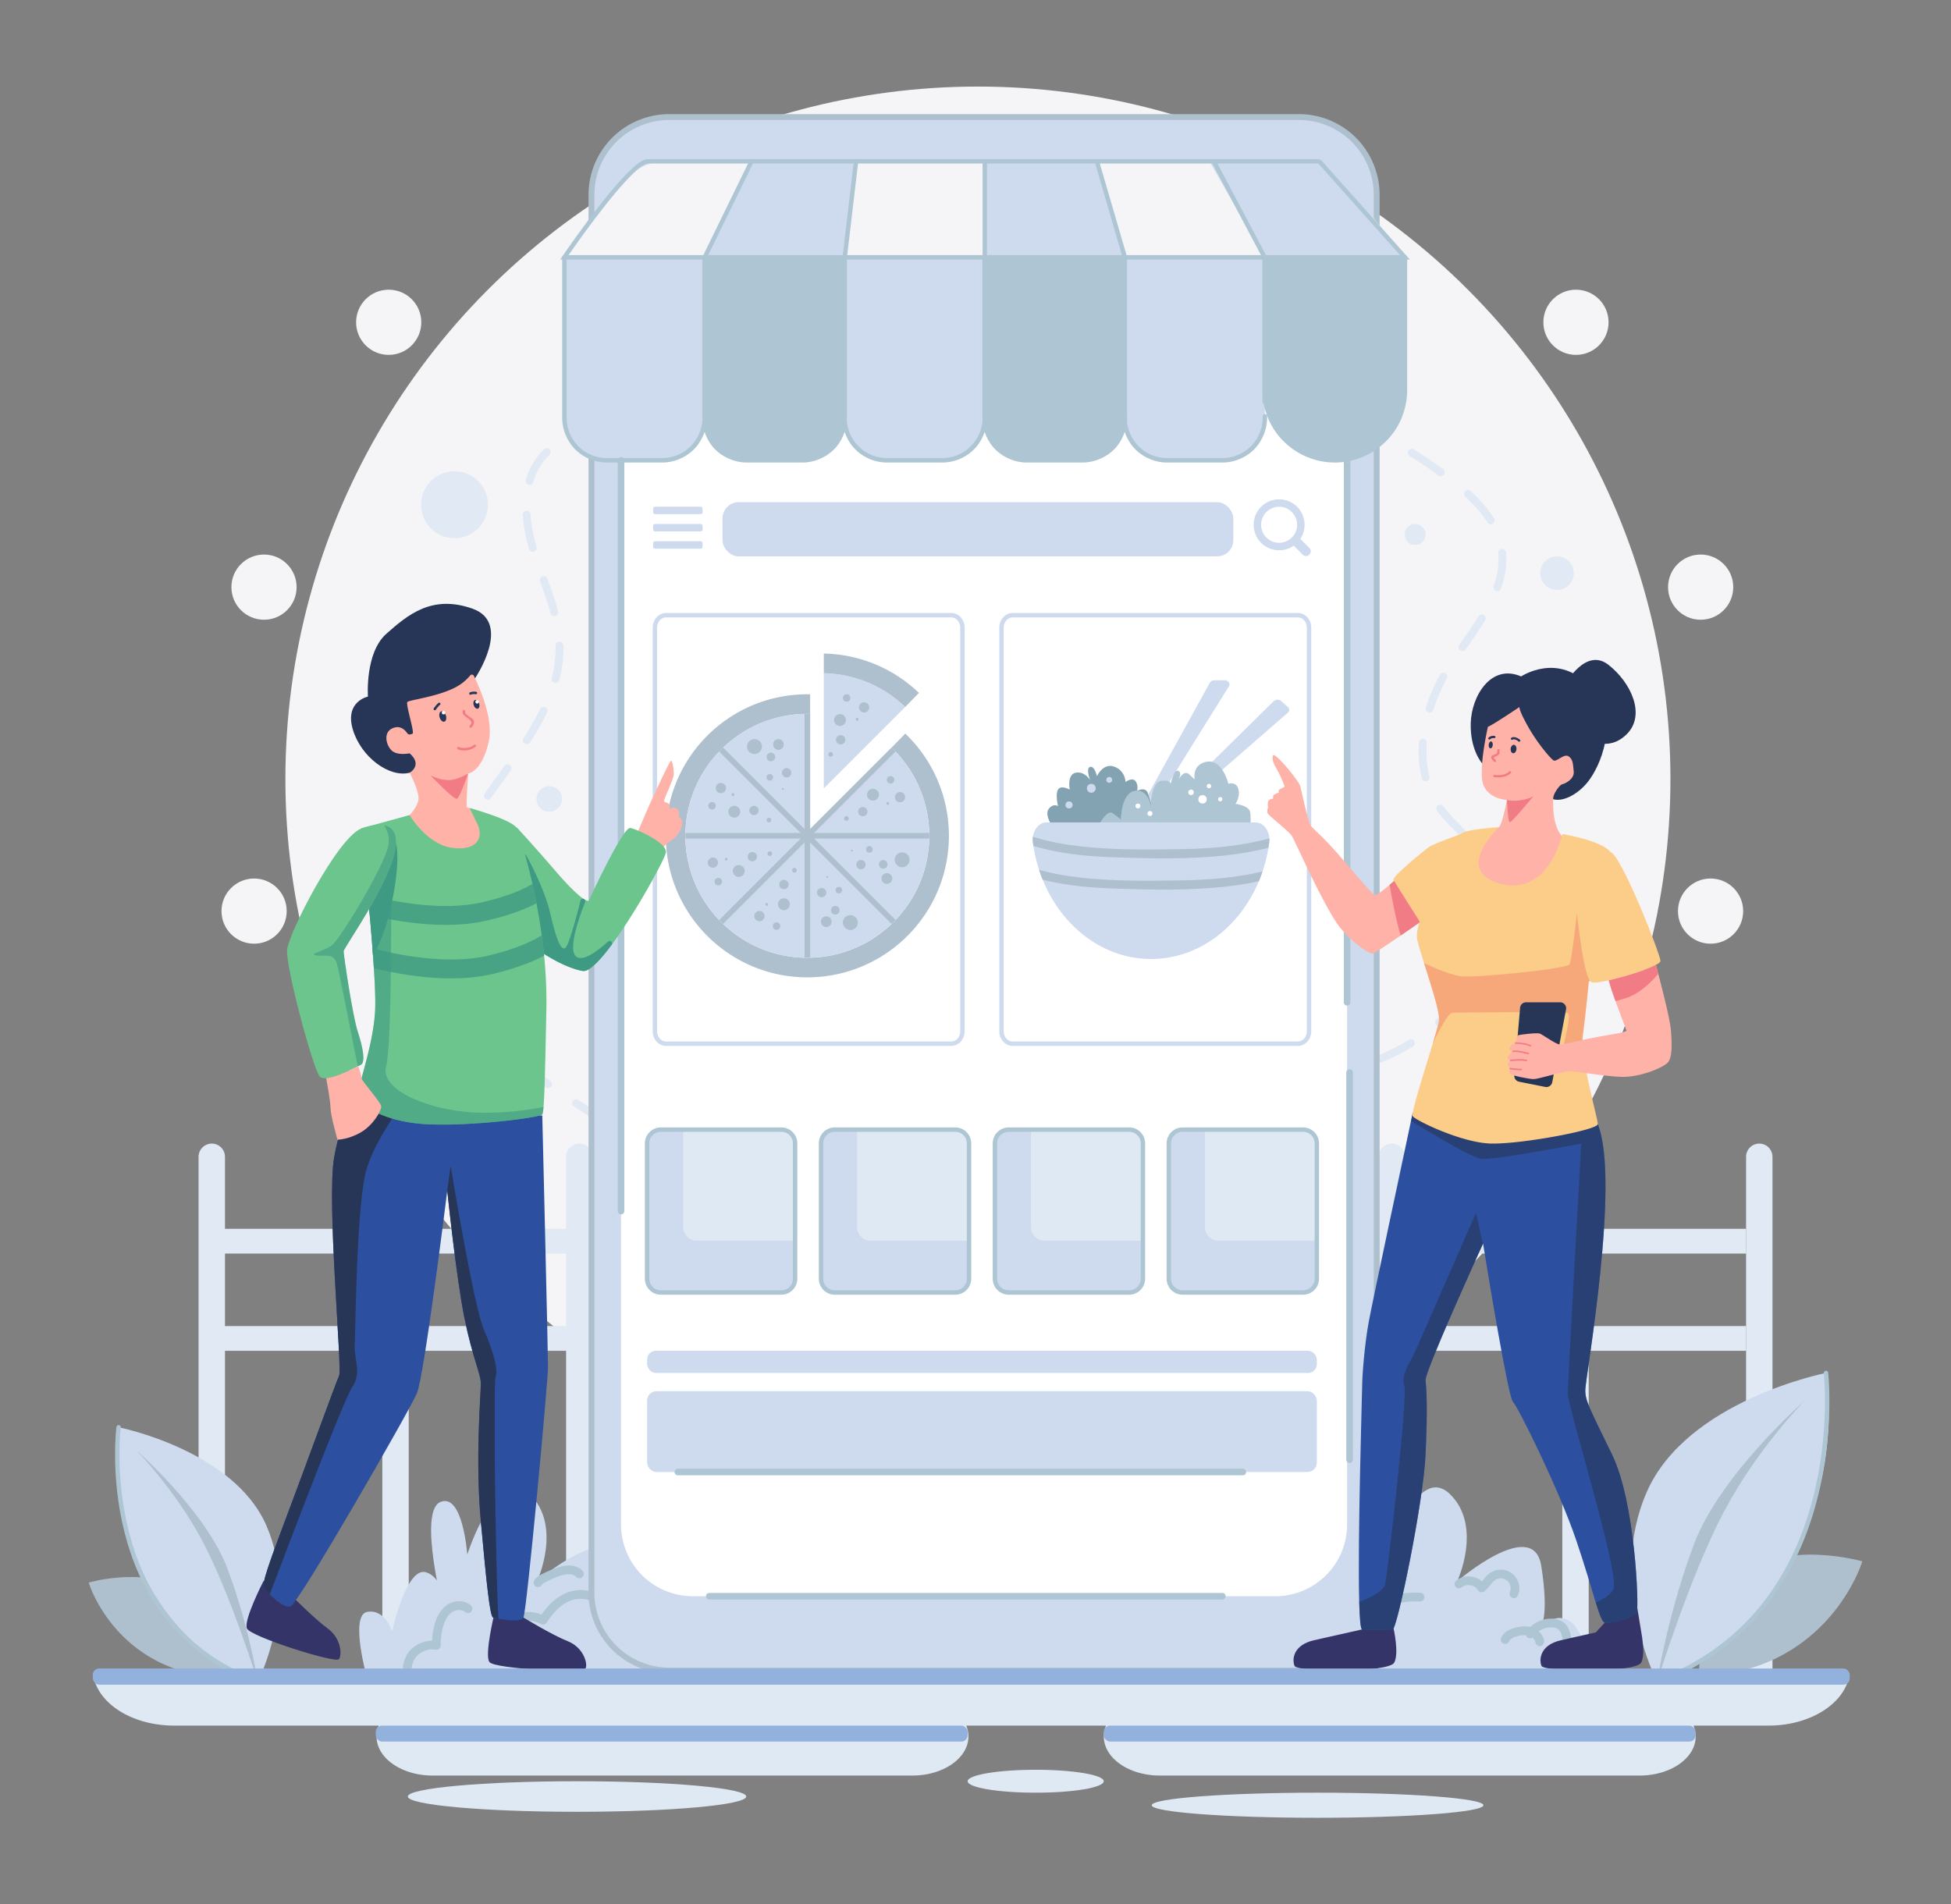 <svg xmlns="http://www.w3.org/2000/svg" viewBox="170.1 201.78 2659.8 2596.44"><rect x="170.1" y="201.78" width="2659.8" height="2596.44" fill="#808080" stroke="none"/><circle cx="1503.29" cy="1263.92" r="944.12" fill="#f5f5f7"/><path fill="#e1e9f4" d="M1125.36 1775.88a5.33 5.33 0 0 1-.35-10.65 124.62 124.62 0 0 0 22.41-3.55 5.33 5.33 0 1 1 2.63 10.33 135 135 0 0 1-24.33 3.86ZM1079.48 1771.79a5.05 5.05 0 0 1-1.21-.14 246.37 246.37 0 0 1-44.62-15.28 5.33 5.33 0 1 1 4.32-9.75 237.07 237.07 0 0 0 42.71 14.65 5.33 5.33 0 0 1-1.2 10.52Zm-84.73-36.19a5.28 5.28 0 0 1-2.67-.72c-6.91-4-14.16-8.42-22.18-13.46-6.21-3.9-11.88-7.51-17.33-11a5.33 5.33 0 1 1 5.8-9c5.4 3.5 11 7.09 17.2 11 7.91 5 15.07 9.31 21.87 13.26a5.33 5.33 0 0 1-2.69 9.94Zm-77.51-50.36a5.29 5.29 0 0 1-3.11-1c-13.52-9.75-25.55-19.12-36.8-28.65a5.33 5.33 0 0 1 6.89-8.13c11 9.35 22.86 18.55 36.15 28.13a5.34 5.34 0 0 1-3.13 9.66Zm-70.13-60a5.34 5.34 0 0 1-3.87-1.66c-7-7.41-13.71-15-19.82-22.68-3.51-4.38-6.92-8.9-10.16-13.44a5.33 5.33 0 1 1 8.68-6.18c3.12 4.37 6.42 8.73 9.8 13 5.93 7.4 12.4 14.8 19.23 22a5.34 5.34 0 0 1-3.86 9ZM793.93 1550a5.32 5.32 0 0 1-4.79-3 251.81 251.81 0 0 1-16.75-44.09 5.33 5.33 0 1 1 10.28-2.81 241.59 241.59 0 0 0 16.05 42.22 5.35 5.35 0 0 1-4.79 7.68Zm-23.7-88.72a5.33 5.33 0 0 1-5.32-5.09c-.13-2.87-.19-5.78-.19-8.64a186 186 0 0 1 1.77-25.73c.59-4.27 1.35-8.61 2.24-12.9a5.33 5.33 0 0 1 10.44 2.18c-.85 4.06-1.56 8.16-2.12 12.19a175.59 175.59 0 0 0-1.67 24.26c0 2.7.06 5.45.18 8.17a5.32 5.32 0 0 1-5.09 5.56Zm18-89.77a5.24 5.24 0 0 1-2.14-.45 5.33 5.33 0 0 1-2.74-7 351.14 351.14 0 0 1 21.87-41.49 5.33 5.33 0 1 1 9.11 5.54 341.22 341.22 0 0 0-21.22 40.23 5.32 5.32 0 0 1-4.87 3.18Zm47-79.42a5.26 5.26 0 0 1-3.06-1 5.34 5.34 0 0 1-1.3-7.43c5.8-8.25 11.8-16.58 17.6-24.63q4.69-6.51 9.35-13a5.34 5.34 0 0 1 8.68 6.21c-3.11 4.35-6.25 8.69-9.38 13-5.78 8-11.76 16.33-17.53 24.53a5.31 5.31 0 0 1-4.3 2.33Zm53.09-75.74a5.34 5.34 0 0 1-4.48-8.22 381.58 381.58 0 0 0 22.59-39.58 5.33 5.33 0 1 1 9.59 4.67 394.32 394.32 0 0 1-23.21 40.68 5.35 5.35 0 0 1-4.43 2.46Zm39.1-83.31a5.43 5.43 0 0 1-1.32-.17 5.33 5.33 0 0 1-3.85-6.49 162.81 162.81 0 0 0 5.27-40.84v-3.43a5.33 5.33 0 0 1 10.66-.23v3.66a175.81 175.81 0 0 1-5.6 43.48 5.33 5.33 0 0 1-5.1 4.03Zm-1.66-91.28a5.33 5.33 0 0 1-5.15-4c-3.87-14.44-9-28.79-14.33-43.45a5.33 5.33 0 0 1 10-3.65c5.42 14.89 10.62 29.48 14.61 44.34a5.33 5.33 0 0 1-3.77 6.53 5.51 5.51 0 0 1-1.3.24Zm-29.36-87.65a5.33 5.33 0 0 1-5.13-3.89 236.83 236.83 0 0 1-8.61-46.44 5.33 5.33 0 0 1 10.63-.78 226.19 226.19 0 0 0 8.24 44.33 5.34 5.34 0 0 1-3.68 6.58 5.57 5.57 0 0 1-1.39.21Zm-4.37-91.19a5.52 5.52 0 0 1-1.49-.21 5.35 5.35 0 0 1-3.63-6.61 95.74 95.74 0 0 1 24.54-41.68 5.33 5.33 0 1 1 7.54 7.53 85.47 85.47 0 0 0-21.84 37.13 5.34 5.34 0 0 1-5.06 3.85Zm61.7-64.45a5.33 5.33 0 0 1-2.13-10.22c14.2-6.2 29.67-11 44.3-15.27a5.33 5.33 0 1 1 3 10.22c-14.31 4.23-29.42 8.86-43.07 14.82a5.33 5.33 0 0 1-2.04.46ZM1041.76 769.39a5.33 5.33 0 0 1-1.87-10.32 201.07 201.07 0 0 0 21.15-9.21 5.33 5.33 0 1 1 4.86 9.48 210 210 0 0 1-22.27 9.72 5.35 5.35 0 0 1-1.87.33ZM1966.2 763.31a5.25 5.25 0 0 1-1.74-.29c-7.38-2.56-14.89-5-22.34-7.28a5.33 5.33 0 0 1 3.11-10.2c7.58 2.31 15.22 4.81 22.72 7.4a5.33 5.33 0 0 1-1.75 10.37ZM1959.56 1675.74a5.33 5.33 0 0 1-.82-10.6 449.81 449.81 0 0 0 46-9.66 5.33 5.33 0 0 1 2.75 10.3 456.24 456.24 0 0 1-47.07 9.89 5.93 5.93 0 0 1-.86.07Zm91.57-24.91a5.33 5.33 0 0 1-2-10.26 300 300 0 0 0 41.67-21 5.33 5.33 0 1 1 5.55 9.1 311 311 0 0 1-43.16 21.76 5.36 5.36 0 0 1-2.06.4Zm80.6-49.6a5.33 5.33 0 0 1-3.55-9.31c2.41-2.15 4.8-4.38 7.1-6.6a194.27 194.27 0 0 0 23.71-27.86 5.33 5.33 0 1 1 8.73 6.13 205.5 205.5 0 0 1-25 29.39c-2.4 2.32-4.9 4.64-7.42 6.9a5.32 5.32 0 0 1-3.57 1.35Zm54.42-77a5.22 5.22 0 0 1-2-.41 5.32 5.32 0 0 1-2.89-7 207.36 207.36 0 0 0 12.74-44.42 5.33 5.33 0 1 1 10.51 1.76 216.94 216.94 0 0 1-13.45 46.76 5.32 5.32 0 0 1-4.91 3.3Zm15.18-93a5.33 5.33 0 0 1-5.3-4.87 152.43 152.43 0 0 0-10.56-44.54 5.33 5.33 0 0 1 9.87-4 162.83 162.83 0 0 1 11.31 47.65 5.33 5.33 0 0 1-4.85 5.77Zm-35.91-86.29a5.33 5.33 0 0 1-4-1.81c-3.85-4.39-8-8.72-12.08-12.91-6.87-7.11-14-14.47-20.07-22.68a5.33 5.33 0 0 1 8.56-6.36c5.69 7.66 12.24 14.45 19.18 21.64 4.13 4.27 8.4 8.7 12.42 13.27a5.32 5.32 0 0 1-4 8.85Zm-51.86-78a5.33 5.33 0 0 1-5.17-4.05 151.07 151.07 0 0 1-4.23-36.09c0-4.19.16-8.5.48-12.8a5.33 5.33 0 1 1 10.63.78c-.29 4-.44 8.09-.44 12a140 140 0 0 0 3.91 33.53 5.34 5.34 0 0 1-3.9 6.46 5.66 5.66 0 0 1-1.28.12Zm5.59-93.78a5.33 5.33 0 0 1-5.08-6.94 248.21 248.21 0 0 1 19.18-44.58 5.33 5.33 0 1 1 9.34 5.15 237.35 237.35 0 0 0-18.36 42.65 5.33 5.33 0 0 1-5.08 3.67Zm44.56-83.55a5.34 5.34 0 0 1-4.37-8.38l2.94-4.22c8-11.42 16.19-23.22 23.48-35a5.34 5.34 0 0 1 9.07 5.62c-7.45 12-15.76 24-23.8 35.48l-2.94 4.21a5.31 5.31 0 0 1-4.38 2.24Zm47.78-81.91a5.48 5.48 0 0 1-1.77-.3 5.34 5.34 0 0 1-3.26-6.8 107.57 107.57 0 0 0 6.57-36c0-2.83-.13-5.68-.39-8.47a5.33 5.33 0 1 1 10.61-1c.29 3.11.44 6.3.44 9.46a117.88 117.88 0 0 1-7.17 39.51 5.33 5.33 0 0 1-5.03 3.55Zm-9.11-91.18a5.33 5.33 0 0 1-4.53-2.5c-7.25-11.63-17.06-23-30-34.86a5.33 5.33 0 0 1 7.2-7.86c13.64 12.49 24 24.61 31.83 37.07a5.33 5.33 0 0 1-4.52 8.15Zm-68.06-65.62a5.3 5.3 0 0 1-3.12-1c-12.67-9.17-25.85-18-39.18-26.24a5.33 5.33 0 1 1 5.6-9.07c13.55 8.37 27 17.35 39.83 26.67a5.33 5.33 0 0 1-3.13 9.65Zm-80.85-49.93a5.33 5.33 0 0 1-2.46-.61c-13.89-7.23-28.22-14-42.59-20.23a5.33 5.33 0 1 1 4.22-9.79 656.088 656.088 0 0 1 43.3 20.56 5.34 5.34 0 0 1-2.47 10.07ZM1888.52 1682.17a5.33 5.33 0 0 1-.16-10.66c7.9-.24 15.8-.62 23.46-1.15a5.33 5.33 0 0 1 .73 10.64c-7.8.53-15.83.93-23.87 1.17Z"/><circle cx="2292.76" cy="983.23" r="22.88" fill="#e1e9f4"/><circle cx="789.72" cy="889.95" r="45.61" fill="#e1e9f4"/><circle cx="918.95" cy="1291.08" r="17.42" fill="#e1e9f4"/><circle cx="2099.3" cy="930.51" r="14.31" fill="#e1e9f4"/><circle cx="700.02" cy="641.2" r="44.44" fill="#f5f5f7"/><circle cx="530.02" cy="1002.3" r="44.44" fill="#f5f5f7"/><circle cx="516.51" cy="1444.01" r="44.44" fill="#f5f5f7"/><circle cx="2318.62" cy="641.2" r="44.44" fill="#f5f5f7"/><circle cx="2488.61" cy="1002.3" r="44.44" fill="#f5f5f7"/><circle cx="2502.13" cy="1444.01" r="44.44" fill="#f5f5f7"/><path fill="#e1e9f4" d="M476.81 1877.16h2073.73v33.76H476.81zM476.81 2009.72h2073.73v33.76H476.81zM476.81 1779v708.91a18 18 0 1 1-36 0V1779a18 18 0 1 1 36 0Z"/><path fill="#e1e9f4" d="M727.33 1779v708.91a18 18 0 1 1-36 0V1779a18 18 0 1 1 36 0ZM977.86 1779v708.91a18 18 0 1 1-36 0V1779a18 18 0 1 1 36 0ZM2085.48 1779v708.91a18 18 0 1 1-36 0V1779a18 18 0 1 1 36 0ZM2336 1779v708.91a18 18 0 1 1-36 0V1779a18 18 0 1 1 36 0ZM2586.52 1779v708.91a18 18 0 1 1-36 0V1779a18 18 0 1 1 36 0Z"/><path fill="#cedbee" d="M670.88 2491.24s-24.88-87.73 0-91.8 33.73 26.88 33.73 26.88 19.58-90.18 46.83-80.7 23.69 53.82 23.69 53.82-35.54-136.75-4.74-149.78 36.73 71.61 36.73 71.61 40.57-126.11 85.29-82.28 9.88 118.57 9.88 118.57 103.75-89.07 114.46-20.89 0 81.94 0 81.94 30.86-28.87 51 7.71-4.74 68.45-4.74 68.45ZM1925.4 2491.24s-24.87-87.73 0-91.8 33.73 26.88 33.73 26.88 19.59-90.18 46.83-80.7 23.7 53.82 23.7 53.82-35.54-136.75-4.74-149.78 36.72 71.61 36.72 71.61 40.58-126.11 85.3-82.28 9.87 118.57 9.87 118.57 103.76-89.07 114.47-20.89 0 81.94 0 81.94 30.85-28.87 51 7.71-4.73 68.45-4.73 68.45Z"/><path fill="#aebfce" d="M474.44 2483.88s.09-69.4-48.75-109.26S291 2359.45 291 2359.45s17.26 58.32 75.88 96.88 107.56 27.55 107.56 27.55Z"/><path fill="#aebfce" d="M310.66 2368.76s68.53 17.06 103.32 48.46 60.46 66.66 60.46 66.66-48.81-49.79-86.1-75.89-77.68-39.23-77.68-39.23Z"/><path fill="#cedbee" d="M521.52 2494.77s56.71-110.06 11.69-213.13-201.4-133.87-201.4-133.87-20.14 106.62 41.47 215.62 148.24 131.38 148.24 131.38Z"/><path fill="#aebfce" d="M355.42 2178.57s94.86 82.93 124.48 161.12 41.62 155.08 41.62 155.08-36.88-118.77-74.79-190.62-91.31-125.58-91.31-125.58ZM2486.4 2481.55s-.11-84.21 59.15-132.58 163.45-18.41 163.45-18.41-20.95 70.77-92.09 117.57-130.51 33.42-130.51 33.42Z"/><path fill="#aebfce" d="M2685.15 2341.86s-83.17 20.7-125.38 58.8-73.37 80.89-73.37 80.89 59.23-60.42 104.48-92.08 94.27-47.61 94.27-47.61Z"/><path fill="#cedbee" d="M2429.26 2494.77s-68.81-133.56-14.18-258.63 244.39-162.45 244.39-162.45 24.44 129.39-50.31 261.65-179.9 159.43-179.9 159.43Z"/><path fill="#aebfce" d="M2630.83 2111.07s-115.12 100.63-151.06 195.51-50.51 188.19-50.51 188.19 44.74-144.18 90.74-231.31 110.83-152.39 110.83-152.39Z"/><path fill="#aec6d3" d="M735.45 2492.72a32.42 32.42 0 0 1-1.73-3.24c-.48-1 .22-.09.06.2a5.48 5.48 0 0 0-.29-.71c-.23-.6-.44-1.21-.64-1.82a33.64 33.64 0 0 1-.92-3.55c-.12-.57-.21-1.14-.31-1.71-.17-1.08.1.37.06.45.12-.26-.1-1.05-.13-1.35-.09-1.15-.12-2.31-.1-3.47 0-.58 0-1.16.08-1.74 0-.32.05-.64.08-1s.15-1.61 0-.54 0-.2.06-.35.09-.51.14-.76c.11-.57.24-1.14.37-1.7a36.52 36.52 0 0 1 1.13-3.69 7.68 7.68 0 0 0 .35-.89s-.63 1.38-.15.36c.27-.58.54-1.16.84-1.73a31.08 31.08 0 0 1 1.87-3.15 10.53 10.53 0 0 0 1-1.35c-.48 1.11-.53.68-.14.2.2-.23.39-.47.6-.7a31.65 31.65 0 0 1 2.57-2.61q.56-.49 1.11-1c.12-.1 1.1-.82.26-.22l.27-.19a34.66 34.66 0 0 1 3.09-2c1-.55 1.94-1.05 3-1.51a5.71 5.71 0 0 0 .67-.3c-1.16.76-.74.32-.24.12s1.27-.47 1.91-.68a37.2 37.2 0 0 1 3.73-1c.64-.13 1.38-.15 2-.34-.11 0-1.53.16-.5.07l1.09-.1a32 32 0 0 1 4-.06c.61 0 1.22.09 1.83.14 1.28.09-1.17-.2-.32-.06l1.27.21a6.13 6.13 0 0 0 5.23-1.07 5.83 5.83 0 0 0 2.37-4.71c0-3.07 0-6.13.27-9.19.12-1.53.29-3.05.47-4.57.11-1-.23 1.48 0-.08.05-.32.09-.64.14-1 .14-.88.29-1.75.45-2.62a86.34 86.34 0 0 1 2-8.42c.33-1.16.68-2.31 1.08-3.44.19-.57.4-1.14.61-1.71l.36-.93c.07-.19.15-.37.23-.56l-.22.51a47.26 47.26 0 0 1 3.55-6.66c.32-.49.66-1 1-1.46.13-.19.93-.91.24-.33s.14-.16.27-.31a30.31 30.31 0 0 1 2.71-2.84c.39-.36.8-.69 1.19-1 1-.88-.84.59-.17.12.24-.17.48-.35.72-.51a23.7 23.7 0 0 1 3.09-1.77c.22-.1.45-.19.66-.3-1.31.7-.83.33-.45.19.57-.2 1.12-.41 1.7-.59 1.1-.34 2.42-.38 3.47-.79-.08 0-1.55.16-.53.07l1-.08h1.94c.65 0 1.28.15 1.91.15-.1 0-1.54-.28-.57-.06.34.08.68.13 1 .21.61.15 1.21.32 1.81.53a7.77 7.77 0 0 0 .8.31l-.8-.34.62.3c.51.26 1 .55 1.49.86l.71.5c.36.27.19.13-.53-.41l.53.46c2.36 2.08 6.2 2.49 8.49 0 2.09-2.27 2.51-6.26 0-8.48a24.15 24.15 0 0 0-16.71-6 29.53 29.53 0 0 0-16.33 5.34c-10.18 7.4-15.25 19.3-17.86 31.26a103.75 103.75 0 0 0-2.38 23.7l7.59-5.79a41 41 0 0 0-33.44 8.75c-9.15 7.41-14.08 19.36-13.73 31a40 40 0 0 0 5.63 19.51c1.63 2.68 5.45 3.93 8.21 2.15a6.09 6.09 0 0 0 2.15-8.2ZM861.37 2424.64c.59-.78-.26.35-.32.41.15-.17.29-.36.43-.53.29-.35.58-.69.88-1 .67-.75 1.37-1.48 2.1-2.18s1.32-1.22 2-1.8c.39-.32 1.59-1.07.1-.11.43-.27.82-.6 1.23-.89a40.62 40.62 0 0 1 4.9-3c.8-.41 1.62-.79 2.44-1.16s-1.21.49-.5.21l.62-.25c.48-.19 1-.37 1.43-.53a44.22 44.22 0 0 1 5.54-1.56c.88-.19 1.77-.35 2.67-.49.4-.07 1.09-.05-.59.07.22 0 .45-.05.67-.08l1.52-.14a43.15 43.15 0 0 1 5.57-.09c.9 0 1.8.12 2.69.22l.67.08c-1.76-.14-.88-.12-.42 0s1 .16 1.49.26a39.81 39.81 0 0 1 6.15 1.72c.26.1 1.82.73.85.32s.56.27.82.39c1 .49 2 1 3 1.6a6.11 6.11 0 0 0 8.2-2.15c1.84-2.85 3.79-5.6 5.8-8.31.4-.54-.33.43-.33.42s.25-.31.37-.47l.74-.94c.54-.67 1.09-1.34 1.65-2q1.6-1.89 3.31-3.71a77 77 0 0 1 7.35-6.87l.92-.74c.87-.69-.87.65 0 0 .68-.5 1.36-1 2.06-1.48q2.1-1.44 4.3-2.7t4.36-2.23c.35-.16.72-.3 1.08-.47 0 0-1.16.46-.53.23l.55-.22c.73-.29 1.46-.56 2.2-.8a41.32 41.32 0 0 1 4.36-1.19c.68-.15 1.37-.28 2.06-.4l1-.16-.73.1c.23 0 .47 0 .7-.08a44 44 0 0 1 8.89-.06l1 .12c.67.06-.81-.12-.74-.11s.35 0 .52.08c.74.11 1.48.25 2.21.4a39.65 39.65 0 0 1 4.15 1.11c.81.26 1.61.56 2.4.88s-1.23-.55 0 0c.36.16.72.33 1.07.51a31.88 31.88 0 0 1 4.07 2.39c.32.22.64.46 1 .69.52.37-.6-.47-.55-.43s.35.28.52.42c.65.54 1.28 1.11 1.88 1.7s1.11 1.13 1.63 1.72c.26.3.49.64.76.92 0 0-.79-1.06-.41-.53l.5.69c1.82 2.56 5.32 4 8.21 2.16 2.53-1.64 4.1-5.48 2.15-8.21a38.49 38.49 0 0 0-16.91-13.39 45.8 45.8 0 0 0-19.33-3.33c-14.94.6-28.31 8.07-38.83 18.36a114.31 114.31 0 0 0-15.77 19.84l8.21-2.15c-15.4-9.09-36-8-50.79 1.86a47.22 47.22 0 0 0-11.56 11 6 6 0 0 0-.61 4.62 6.14 6.14 0 0 0 2.76 3.59 6 6 0 0 0 4.62.61 7.06 7.06 0 0 0 3.59-2.76ZM909.29 2361.29s-.62 1.09-.27.59a2.11 2.11 0 0 0 .28-.45s-.82 1.29-.23.39c.1-.15.67-.5-.05 0s.27-.17.46-.3c.39-.25.79-.48 1.19-.72q2.69-1.58 5.45-3c1.77-.93 3.57-1.81 5.38-2.65.91-.42 1.82-.83 2.74-1.23l.63-.27c.63-.28-.33.13-.37.15a12.73 12.73 0 0 1 1.71-.69 97.31 97.31 0 0 1 11.61-3.94c1-.26 1.95-.49 2.94-.68.45-.09.91-.16 1.36-.24.14 0 .93-.14.12 0s.19 0 .35 0a27.15 27.15 0 0 1 3-.15c.93 0 1.89.2 2.81.16 0 0-1.28-.21-.61-.08l.77.14c.52.1 1 .22 1.54.35s.88.26 1.32.4l.74.27c-.84-.31 0 0 .17.11s.46.23.69.36c.4.22.79.45 1.17.7.16.11.31.23.48.33.61.39-.95-.83-.14-.1.38.35.77.69 1.13 1.07a6 6 0 0 0 8.49-8.49c-7.09-7.21-17.6-8.21-27-6.26a81 81 0 0 0-13.23 4.19 140 140 0 0 0-13.41 6c-4.93 2.55-10.94 5.18-12.75 10.9a6.06 6.06 0 0 0 4.19 7.38 6.14 6.14 0 0 0 7.38-4.19ZM2008.51 2476.15a22 22 0 0 1-1-3.48c0-.23-.08-.47-.13-.7-.26-1.29.12 1.48 0 .17 0-.59-.1-1.18-.11-1.78 0-1.18.26-2.42.17-3.57 0 .1-.25 1.52-.06.52.06-.29.1-.59.16-.89.13-.65.29-1.3.46-1.94s.34-1.16.54-1.74a9.7 9.7 0 0 0 .64-1.72c0 .12-.6 1.34-.16.42l.39-.83c.3-.62.62-1.22.95-1.81a33.41 33.41 0 0 1 2-3.14c.14-.2.31-.39.44-.6-.81 1.27-.4.52-.13.19.43-.54.88-1.05 1.34-1.56a32.63 32.63 0 0 1 2.51-2.48c.42-.37.85-.72 1.27-1.08 1-.86-1.19.84 0 0l1-.72a47.13 47.13 0 0 1 7.19-4.07l.76-.34c1.31-.6-1.26.49.09 0l1.74-.68c1.37-.5 2.75-1 4.15-1.37 2.68-.8 5.41-1.44 8.15-2s5.52-1 8.29-1.37l.83-.11c-1.91.28.27 0 1-.14.59-.08 1.18-.16 1.75-.29a11.8 11.8 0 0 0 5.72-3c2.81-2.81 3.38-6.78 3.65-10.56a70.36 70.36 0 0 0-.15-9.18 82 82 0 0 1-.22-9.14c0-.68.09-1.35.16-2 .14-1.47-.2 1 0 0 .08-.36.13-.74.21-1.11.15-.71.33-1.41.55-2.11a10.29 10.29 0 0 0 .61-1.71l-.33.77c.1-.22.2-.44.31-.66s.21-.43.32-.64c.28-.54.57-1.06.89-1.57s.67-1 1-1.5.54-.28-.28.36a6.3 6.3 0 0 0 .69-.84 29.79 29.79 0 0 1 2.54-2.61c.45-.41.93-.79 1.39-1.18s.26.13-.34.26c.28-.06.65-.48.9-.65a34.18 34.18 0 0 1 3.46-2.13c.66-.36 1.32-.69 2-1l.68-.31c1.09-.5-1.31.52.1 0a47 47 0 0 1 9.48-2.51l.92-.14h-.22l.7-.09c.84-.1 1.69-.18 2.54-.25 1.71-.14 3.42-.22 5.14-.27 3.59-.11 7.18 0 10.77 0a6 6 0 0 0 0-12c-12.94-.22-26.47-.12-38.15 6.19a37.54 37.54 0 0 0-12.88 11.4c-3.67 5.23-5.12 11.56-5.21 17.88 0 3.21.24 6.42.4 9.63.08 1.53.14 3.06.12 4.59 0 .76 0 1.53-.08 2.29 0 .3 0 .6-.07.91s-.06.6-.09.91c.12-.82.14-1 .07-.57s-.12.65-.2 1l-.1.38c-.17.49-.16.5 0 0 .78-.83-.42.19-.23.31-.34-.21 1.09-1.05 1.08-1.07l-.32.2q-.85.45.39-.12a4.41 4.41 0 0 0-.74.22c-.39.1-.77.18-1.16.24s-1.75.25 0 0c-3.31.45-6.61.91-9.89 1.52-11.61 2.17-23.52 6.3-32.11 14.73-9.06 8.89-14.56 23.09-9.89 35.48 1.1 2.93 4.1 5.26 7.38 4.19 2.86-.92 5.37-4.23 4.19-7.38ZM2163.44 2365.53c.79-.67-1.28.9 0 0 .25-.17.51-.35.77-.51a19.26 19.26 0 0 1 1.89-1c.49-.23 1.34-.29-.3.12a9.07 9.07 0 0 0 .87-.32 21.17 21.17 0 0 1 2.07-.58l.91-.18c1.44-.26-.64 0-.21 0 .67 0 1.34-.11 2-.13s1.45 0 2.18.07c.31 0 .62.08.93.09-1.92-.07-.74-.1-.21 0a23.62 23.62 0 0 1 4.05 1.13c.48.18 1.2.75-.28-.13.26.16.56.26.84.4a20.52 20.52 0 0 1 1.88 1.06c.26.17.52.34.77.52 1.29.9-.76-.69 0 0 .47.41.93.8 1.37 1.24.25.26.5.52.74.79s.9 1.38-.06-.14c.39.61.84 1.18 1.21 1.81a5.87 5.87 0 0 0 4.38 2.87 6.15 6.15 0 0 0 5-1.65c3.54-3 6.23-6.72 9.24-10.18.75-.86 1.52-1.7 2.33-2.5.36-.35.73-.7 1.1-1l.57-.5c1.08-.91.16.09 0 0a11.81 11.81 0 0 0 1.41-1c.47-.29.94-.56 1.43-.81.21-.1.46-.19.66-.31-1.11.68-.87.35-.43.19s1.14-.41 1.72-.57 1.06-.27 1.6-.37 1.08.09-.34 0a5.66 5.66 0 0 0 .72-.08 21.13 21.13 0 0 1 3.28 0c.2 0 1.34.23.29 0s-.15 0 .1 0c.54.09 1.07.21 1.6.34s.94.26 1.4.41l.68.25c1.17.38-1.12-.55-.09 0a24.12 24.12 0 0 1 2.83 1.63c.33.22.7.68-.34-.29l.56.47a16.88 16.88 0 0 1 1.3 1.24c.2.21 1.29 1.57.69.75s.41.62.56.85c.25.41.49.82.72 1.24l.33.64.3.65-.32-.78c.32 1.16.79 2.25 1.05 3.43.06.29.1.59.16.88.16.75-.13-1.43 0-.35.05.6.1 1.19.11 1.79s0 1.31-.06 2c0 .25-.16 1 0 .09s0 .22-.1.44a18.16 18.16 0 0 1-1.1 3.59 6 6 0 0 0 .61 4.62 6.14 6.14 0 0 0 3.59 2.76 6.06 6.06 0 0 0 4.62-.61 7.13 7.13 0 0 0 2.76-3.58c4.51-10.9-.19-24.29-10-30.57a25.41 25.41 0 0 0-16.26-3.74 26.86 26.86 0 0 0-16.16 7.85c-4.08 4-7.16 9-11.58 12.68l9.43 1.22a26.18 26.18 0 0 0-18-12.24c-8.09-1.35-16 .35-22.31 5.63-2.42 2-2.24 6.43 0 8.49 2.58 2.36 5.9 2.15 8.49 0ZM2227.17 2440.09a22.48 22.48 0 0 1 1.18-2c.4-.65-.8.93-.29.36.12-.13.23-.27.34-.41.32-.35.65-.7 1-1s.53-.48.8-.72c.77-.68-1.11.79.07-.05a20.08 20.08 0 0 1 2.17-1.34c.7-.39 1.47-.66 2.15-1.06 0 0-1.19.47-.57.24l.7-.27c.4-.15.81-.3 1.23-.44a43.65 43.65 0 0 1 5.25-1.39c1-.21 1.95-.36 2.93-.53.7-.11-.44.06-.46.06a7 7 0 0 1 .91-.1l1.59-.12c1-.06 2-.08 3-.06.52 0 1.05 0 1.58.08.23 0 .45.05.68.06 1.16.1-.79-.16 0 0 1 .19 1.92.36 2.86.63.44.12.87.26 1.3.41l.68.25c.76.27-.24-.05-.43-.19.62.44 1.42.7 2.09 1.1.36.22.72.45 1.07.69l.44.32c.6.41-1.15-1-.21-.15a21.53 21.53 0 0 1 1.94 1.88l.35.41c.7.79-.57-.83-.17-.23.23.35.48.69.7 1s.46.83.68 1.24c.09.18.32.77 0-.07s0 .14.09.27a14.77 14.77 0 0 1 .65 2.78 6 6 0 0 0 2.76 3.58 6 6 0 0 0 8.21-2.15 7 7 0 0 0 .6-4.62c-1.29-9.22-9.76-16.26-18.42-18.36a40.75 40.75 0 0 0-16.28-.2 45.8 45.8 0 0 0-12.73 4 23.17 23.17 0 0 0-10.72 10.1c-1.38 2.81-.84 6.62 2.16 8.21 2.71 1.43 6.72.85 8.21-2.16Z"/><path fill="#aec6d3" d="M2261.34 2432.54c.34-.51.74-1 1.07-1.52-1 1.52.16-.16.45-.51a33.85 33.85 0 0 1 2.72-2.77q.61-.55 1.26-1.08l.28-.24-.33.26a3.45 3.45 0 0 0 .59-.43 33.12 33.12 0 0 1 3.29-2.08c.53-.3 1.08-.59 1.64-.86a9.88 9.88 0 0 0 1.51-.7l-.75.32.69-.28.69-.25c.7-.25 1.4-.48 2.12-.69 1.06-.31 2.14-.56 3.24-.77l1.09-.18c1-.17-.4.08-.5.06a11.84 11.84 0 0 0 2.21-.18 31.61 31.61 0 0 1 3.51 0l1.66.14c1.35.13-1.53-.28-.08 0l1.25.23c.69.15 1.37.32 2 .52l.81.26.39.15c.62.24.53.19-.27-.13.5 0 1.26.62 1.68.86s.59.38.88.57c1.18.74-.91-.87 0 0 .46.42.91.83 1.33 1.29l.49.56c.87 1-.73-1.14 0 0s1.28 2.13 1.85 3.27-.47-1.31 0 0l.27.72c.22.6.42 1.21.6 1.82.37 1.23.67 2.47.93 3.73.17.84.32 1.68.46 2.53.07.39.13.79.19 1.18s.07.47.1.71q-.16-1.22 0-.18c.19 1.75.36 3.49.46 5.24a80.51 80.51 0 0 1-.2 11c-.27 3.13 3 6.13 6 6a6.17 6.17 0 0 0 6-6 84.63 84.63 0 0 0-1.15-22.3c-1.13-6.23-3.37-12.65-7.94-17.21-5.05-5-12.4-6.89-19.34-6.93a40.75 40.75 0 0 0-18 4.26 39.42 39.42 0 0 0-15.44 13.62 6 6 0 0 0 2.15 8.21 6.14 6.14 0 0 0 8.21-2.15Z"/><path fill="none" stroke="#aec6d3" stroke-linecap="round" stroke-miterlimit="10" stroke-width="6" d="M331.81 2147.77s-33.76 265.49 189.71 347M2659.47 2073.69s36.05 320.79-230.21 421.08"/><path fill="#cedbee" d="M2046.88 467.31v1906.1a106 106 0 0 1-106 106h-858.44a106 106 0 0 1-106-106V467.31a105.94 105.94 0 0 1 106-105.95h858.49a105.94 105.94 0 0 1 105.95 105.95Z"/><path fill="#aebfce" d="M1940.93 2483.37h-858.49a110.08 110.08 0 0 1-110-110V467.31a110.07 110.07 0 0 1 110-109.95h858.49a110.07 110.07 0 0 1 110 110v1906.1a110.08 110.08 0 0 1-110 109.91Zm-858.49-2118a102.07 102.07 0 0 0-102 101.95v1906.1a102.07 102.07 0 0 0 102 102h858.49a102.07 102.07 0 0 0 102-102V467.31a102.07 102.07 0 0 0-102-101.95Z"/><path fill="#fff" d="M2006.62 519.63v1760.63a97.94 97.94 0 0 1-98 97.87h-793.88a97.94 97.94 0 0 1-98-97.87V519.63a97.92 97.92 0 0 1 98-97.87h793.89a97.92 97.92 0 0 1 97.99 97.87Z"/><path fill="#cedbee" d="M939.51 552.63h191.29v226a50.76 50.76 0 0 1-50.8 50.79h-89.73a50.76 50.76 0 0 1-50.76-50.76V552.63ZM1321.38 552.63h191.29v226a50.76 50.76 0 0 1-50.76 50.76h-89.77a50.76 50.76 0 0 1-50.76-50.76v-226ZM1703.25 552.63h191.29v226a50.76 50.76 0 0 1-50.76 50.76H1754a50.76 50.76 0 0 1-50.76-50.76v-226h.01Z"/><path fill="#aec6d3" d="M1130.44 552.63h191.29v226a50.76 50.76 0 0 1-50.73 50.79h-89.8a50.76 50.76 0 0 1-50.76-50.76V552.63ZM1512.32 552.63h191.29v226a50.76 50.76 0 0 1-50.76 50.76h-89.77a50.76 50.76 0 0 1-50.76-50.76v-226ZM2085.47 552.63v191.61c0 1.7 0 3.39-.17 5.07-2.93 44.68-44.54 80.12-95.47 80.12s-92.53-35.44-95.45-80.12a61.03 61.03 0 0 1-.19-5.07V552.63Z"/><path fill="#f5f5f7" d="m1194.71 421.76-63.91 130.87H939.51l79.91-102.2a74.7 74.7 0 0 1 58.84-28.67ZM1512.67 421.76v130.87h-190.93l15.42-130.87h175.51zM1894.18 552.63h-190.57l-38.15-130.87h153.24l75.48 130.87z"/><path fill="#cedbee" d="m1337.16 421.76-15.42 130.87H1130.8l63.91-130.87h142.45zM1703.61 552.63h-190.94V421.76h152.79l38.15 130.87zM2085 552.63h-190.82l-75.48-130.87h127.53a74.69 74.69 0 0 1 58.84 28.67Z"/><path fill="#fff" d="M1078.12 1624.79c-8.38 0-15.2-7.62-15.2-17v-550.26c0-9.37 6.82-17 15.2-17H1467c8.39 0 15.21 7.61 15.21 17v550.28c0 9.36-6.82 17-15.21 17Z"/><path fill="#cedbee" d="M1467 1043.55c6.72 0 12.2 6.27 12.2 14v550.28c0 7.71-5.48 14-12.2 14h-388.88c-6.72 0-12.2-6.27-12.2-14v-550.3c0-7.71 5.48-14 12.2-14H1467m0-6h-388.88c-10 0-18.2 9-18.2 20v550.28c0 11 8.17 20 18.2 20H1467c10 0 18.2-9 18.2-20v-550.28c0-11-8.17-20-18.2-20Z"/><path fill="#fff" d="M1550.63 1624.79c-8.39 0-15.21-7.62-15.21-17v-550.26c0-9.37 6.82-17 15.21-17h388.9c8.38 0 15.2 7.61 15.2 17v550.28c0 9.36-6.82 17-15.2 17Z"/><path fill="#cedbee" d="M1939.53 1043.55c6.73 0 12.2 6.27 12.2 14v550.28c0 7.71-5.47 14-12.2 14h-388.9c-6.73 0-12.2-6.27-12.2-14v-550.3c0-7.71 5.47-14 12.2-14h388.9m0-6h-388.9c-10 0-18.2 9-18.2 20v550.28c0 11 8.16 20 18.2 20h388.9c10 0 18.2-9 18.2-20v-550.28c0-11-8.16-20-18.2-20Z"/><path fill="#aebfce" d="m1404.27 1202-18.71 19.13q2.75 2.64 5.39 5.39a165.75 165.75 0 0 1 46 111v7.63a165.73 165.73 0 0 1-46 111q-2.64 2.76-5.39 5.41a165.7 165.7 0 0 1-111 46h-7.63a165.72 165.72 0 0 1-111-46q-2.74-2.64-5.4-5.39a165.73 165.73 0 0 1-46-111v-7.63a165.69 165.69 0 0 1 46-111c1.77-1.83 3.56-3.62 5.39-5.39a165.69 165.69 0 0 1 111-46h7.63v-26.77h-3.82c-106.56 0-192.93 86.38-192.93 192.94s86.37 193 192.93 193 193-86.39 193-193a192.34 192.34 0 0 0-59.46-139.32Z"/><path fill="#cedbee" d="m1404.19 1165.63-111 111v-156.97a165.67 165.67 0 0 1 111 45.97Z"/><path fill="#cedbee" d="M1436.94 1341.27v3.82a165.73 165.73 0 0 1-46 111q-2.64 2.76-5.39 5.41a165.7 165.7 0 0 1-111 46h-7.63a165.72 165.72 0 0 1-111-46q-2.74-2.64-5.4-5.39a165.73 165.73 0 0 1-46-111v-7.63a165.69 165.69 0 0 1 46-111c1.77-1.83 3.56-3.62 5.39-5.39a165.69 165.69 0 0 1 111-46h7.63v156.93l111-111q2.75 2.64 5.39 5.39a165.75 165.75 0 0 1 46 111q.01 1.96.01 3.86Z"/><path fill="#aebfce" d="M1436.91 1345.09H1280l111 111q-2.64 2.76-5.39 5.41l-111-111v156.9h-7.63v-156.92l-111 111q-2.74-2.64-5.4-5.39l111-111h-156.94v-7.63h156.93l-111-111c1.77-1.83 3.56-3.62 5.39-5.39l111 111v-156.93h7.63v156.93l111-111q2.75 2.64 5.39 5.39l-111 111h156.92v3.81c.04 1.27.03 2.55.01 3.82ZM1422.9 1146.5l-18.71 19.13a165.67 165.67 0 0 0-111-46v-26.77a192.25 192.25 0 0 1 129.71 53.64Z"/><circle cx="1152.89" cy="1276.25" r="6.99" fill="#aebfce"/><circle cx="1169.41" cy="1285.15" r="1.91" fill="#aebfce"/><circle cx="1140.81" cy="1300.4" r="5.09" fill="#aebfce"/><circle cx="1171.16" cy="1308.51" r="8.1" fill="#aebfce"/><circle cx="1198.02" cy="1306.76" r="6.36" fill="#aebfce"/><circle cx="1218.36" cy="1319.79" r="3.18" fill="#aebfce"/><circle cx="1348.08" cy="1166.24" r="6.99" fill="#aebfce"/><circle cx="1338.67" cy="1182.48" r="1.91" fill="#aebfce"/><circle cx="1324.31" cy="1153.41" r="5.09" fill="#aebfce"/><circle cx="1315.27" cy="1183.5" r="8.1" fill="#aebfce"/><circle cx="1316.18" cy="1210.4" r="6.36" fill="#aebfce"/><circle cx="1302.52" cy="1230.33" r="3.18" fill="#aebfce"/><circle cx="1397.11" cy="1288.67" r="6.99" fill="#aebfce"/><circle cx="1380.38" cy="1297.18" r="1.91" fill="#aebfce"/><circle cx="1384.15" cy="1264.98" r="5.09" fill="#aebfce"/><circle cx="1360.19" cy="1285.3" r="8.1" fill="#aebfce"/><circle cx="1346.32" cy="1308.37" r="6.36" fill="#aebfce"/><circle cx="1324.02" cy="1317.66" r="3.18" fill="#aebfce"/><circle cx="1205.44" cy="1450.81" r="6.99" fill="#aebfce"/><circle cx="1215.39" cy="1434.9" r="1.91" fill="#aebfce"/><circle cx="1228.75" cy="1464.44" r="5.09" fill="#aebfce"/><circle cx="1238.82" cy="1434.68" r="8.1" fill="#aebfce"/><circle cx="1238.82" cy="1407.77" r="6.36" fill="#aebfce"/><circle cx="1253.16" cy="1388.31" r="3.18" fill="#aebfce"/><circle cx="1141.92" cy="1377.88" r="6.99" fill="#aebfce"/><circle cx="1160.11" cy="1373.24" r="1.91" fill="#aebfce"/><circle cx="1149.38" cy="1403.83" r="5.09" fill="#aebfce"/><circle cx="1177.21" cy="1389.26" r="8.1" fill="#aebfce"/><circle cx="1195.79" cy="1369.79" r="6.36" fill="#aebfce"/><circle cx="1219.59" cy="1365.62" r="3.18" fill="#aebfce"/><circle cx="1198.65" cy="1219.67" r="10.17" fill="#aebfce"/><circle cx="1221.06" cy="1233.82" r="5.88" fill="#aebfce"/><circle cx="1231.39" cy="1216.81" r="7.31" fill="#aebfce"/><circle cx="1219.63" cy="1261.63" r="4.45" fill="#aebfce"/><circle cx="1242.51" cy="1255.39" r="6.36" fill="#aebfce"/><circle cx="1237.43" cy="1277.52" r="1.27" fill="#aebfce"/><circle cx="1399.97" cy="1374.09" r="10.17" fill="#aebfce"/><circle cx="1374.21" cy="1380.3" r="5.88" fill="#aebfce"/><circle cx="1379.2" cy="1399.56" r="7.31" fill="#aebfce"/><circle cx="1355.27" cy="1359.89" r="4.45" fill="#aebfce"/><circle cx="1343.79" cy="1380.64" r="6.36" fill="#aebfce"/><circle cx="1331.47" cy="1361.58" r="1.27" fill="#aebfce"/><circle cx="1329.35" cy="1459.64" r="10.17" fill="#aebfce"/><circle cx="1308.87" cy="1442.83" r="5.88" fill="#aebfce"/><circle cx="1296.52" cy="1458.43" r="7.31" fill="#aebfce"/><circle cx="1313.73" cy="1415.42" r="4.45" fill="#aebfce"/><circle cx="1290.26" cy="1418.77" r="6.36" fill="#aebfce"/><circle cx="1298.04" cy="1397.44" r="1.27" fill="#aebfce"/><path fill="#cedbee" d="m1728.6 1297.31 90.89-164.72a7.15 7.15 0 0 1 6.33-3.33h13.52c5.17 0 8.53 4.4 6.2 8.14L1744 1300.49c-2.55 4.09 1.71 8.8 7.3 8.06a7.37 7.37 0 0 0 4.26-2l150.85-148.71a8.06 8.06 0 0 1 10.57-.16l9 8.25a4.84 4.84 0 0 1-.12 7.53l-168.71 146.94a7.78 7.78 0 0 1-5.07 1.8c-9.44.05-36.24-1.76-23.48-24.89Z"/><path fill="#83a3b2" d="M1605.9 1330.47s-12.36-17.23-6.18-25.62 12.81-4 12.81-4-4-15.91 0-22.53 15.9 0 15.9 0-4-20.76 8.39-23 19.44 10.16 19.44 10.16-6.19-16.34 0-18.11 9.27 12.81 9.27 12.81 8.4-18.85 23.86-13a22.6 22.6 0 0 1 15 20.91s9.28-7.07 13.7-1.33 2.21 13.26 2.21 13.26 11.48-6.19 14.57 3.09 4.09 13.25 4.09 13.25 11.81-26 23.3-8.15 5.74 25.38 5.74 25.38 16.78-5.75 18.11 4.41-9.28 24.57-9.28 24.57Z"/><path fill="#aec6d3" d="M1657.14 1348.58s19-46.38 30-38l11 8.4s.44-35.34 18.55-38.87 22.2 19.43 22.2 19.43.77-31.36 14-33.13 13.25 4.07 13.25 4.07 4-20 10.16-17.76 0 12.81 0 12.81 7.51-15 15-8l7.51 7.07s-4.42-20.76 16.78-24.3 29.16 30.13 29.16 30.13 11-3.63 13.69 7.42-4 19.87-4 19.87 18.11 2.21 19.88 11 0 23 0 23Z"/><circle cx="1657.89" cy="1276.54" r="6.05" fill="#cedbee"/><circle cx="1682.32" cy="1265.1" r="3.98" fill="#cedbee"/><circle cx="1627.51" cy="1299.23" r="4.82" fill="#cedbee"/><circle cx="1721.45" cy="1300.69" r="3.35" fill="#fff"/><circle cx="1737.86" cy="1310.92" r="3.42" fill="#fff"/><circle cx="1793.85" cy="1282.1" r="3.75" fill="#fff"/><circle cx="1809.53" cy="1291.6" r="5.74" fill="#fff"/><circle cx="1818.3" cy="1273.52" r="3.03" fill="#fff"/><circle cx="1833.65" cy="1291.42" r="2.92" fill="#fff"/><path fill="#cedbee" d="M1900.42 1350.63c-.31 2.36-.66 4.71-1.06 7a205.66 205.66 0 0 1-8 32.24q-2.31 6.86-5.08 13.42c-26.26 62.74-82.18 106-146.91 106-65.48 0-121.94-44.31-147.82-108.21q-2.68-6.6-4.91-13.46a207.57 207.57 0 0 1-7.7-32.53c-.24-1.51-.45-3-.65-4.54a28.63 28.63 0 0 1 0-8c1.55-10.91 9.24-19.48 18.74-19.48h284.58c10.16 0 18.25 9.81 19 21.79a27.57 27.57 0 0 1-.19 5.77Z"/><path fill="#aebfce" d="M1900.42 1350.63c-.31 2.36-.66 4.71-1.06 7a399.32 399.32 0 0 1-52.7 9.72c-51.76 6.22-104.68 5.09-156.69 3.32-37.48-1.28-75.22-4.84-111.06-15.53-.24-1.51-.45-3-.65-4.54a28.63 28.63 0 0 1 0-8 315.87 315.87 0 0 0 51.1 11.33c49.11 6.94 99.83 6.41 149.32 5.62 41.06-.66 82.29-3.9 121.87-14.64a27.57 27.57 0 0 1-.13 5.72ZM1891.33 1389.9q-2.31 6.86-5.08 13.42c-13.06 2.86-26.29 5-39.59 6.6-51.76 6.23-104.68 5.1-156.69 3.33-33.11-1.13-66.42-4-98.45-12.09q-2.68-6.6-4.91-13.46a326.28 326.28 0 0 0 42.8 8.84c49.11 6.94 99.83 6.42 149.32 5.61 37.86-.61 75.88-3.4 112.6-12.25Z"/><path fill="#dfe9f4" d="M1254.09 1760.72v184.48a18.76 18.76 0 0 1-18.7 18.8H1071a18.77 18.77 0 0 1-18.71-18.8v-184.48a18.76 18.76 0 0 1 18.71-18.79h164.36a18.75 18.75 0 0 1 18.73 18.79ZM1491.17 1760.72v184.48a18.76 18.76 0 0 1-18.71 18.8h-164.35a18.76 18.76 0 0 1-18.71-18.8v-184.48a18.75 18.75 0 0 1 18.71-18.79h164.35a18.75 18.75 0 0 1 18.71 18.79ZM1728.25 1760.72v184.48a18.76 18.76 0 0 1-18.71 18.8h-164.35a18.76 18.76 0 0 1-18.71-18.8v-184.48a18.75 18.75 0 0 1 18.71-18.79h164.35a18.75 18.75 0 0 1 18.71 18.79ZM1965.33 1760.72v184.48a18.76 18.76 0 0 1-18.71 18.8h-164.35a18.76 18.76 0 0 1-18.71-18.8v-184.48a18.75 18.75 0 0 1 18.71-18.79h164.35a18.75 18.75 0 0 1 18.71 18.79Z"/><path fill="#cedbee" d="M1101.48 1874.64v-132.71H1071a18.75 18.75 0 0 0-18.71 18.8v184.47A18.76 18.76 0 0 0 1071 1964h164.35a18.77 18.77 0 0 0 18.72-18.81v-51.76H1120.2a18.75 18.75 0 0 1-18.72-18.79ZM1338.56 1874.64v-132.71h-30.45a18.56 18.56 0 0 0-4.86.64 18.79 18.79 0 0 0-13.85 18.16v184.47a18.76 18.76 0 0 0 18.71 18.81h164.35a18.76 18.76 0 0 0 18.71-18.81v-51.76h-133.9a18.75 18.75 0 0 1-18.71-18.8ZM1575.64 1874.64v-132.71h-30.45a18.56 18.56 0 0 0-4.86.64 18.79 18.79 0 0 0-13.85 18.16v184.47a18.76 18.76 0 0 0 18.71 18.81h164.35a18.76 18.76 0 0 0 18.71-18.81v-51.76h-133.91a18.75 18.75 0 0 1-18.7-18.8ZM1831.42 1893.44a18.75 18.75 0 0 1-18.7-18.8v-132.71h-30.45a18.56 18.56 0 0 0-4.86.64 18.79 18.79 0 0 0-13.85 18.16v184.47a18.76 18.76 0 0 0 18.71 18.81h164.35a18.76 18.76 0 0 0 18.71-18.81v-51.76Z"/><rect width="913" height="30.21" x="1052.32" y="2043.48" fill="#cedbee" rx="11.93"/><rect width="913" height="110.17" x="1052.32" y="2098.57" fill="#cedbee" rx="12.75"/><rect width="696.38" height="73.87" x="1155.1" y="886.48" fill="#cedbee" rx="22.01"/><rect width="67.45" height="10.14" x="1060.5" y="892.65" fill="#cedbee" rx="2.57"/><rect width="67.45" height="10.14" x="1060.5" y="916.2" fill="#cedbee" rx="2.57"/><rect width="67.45" height="10.14" x="1060.5" y="939.75" fill="#cedbee" rx="2.57"/><path fill="#cedbee" d="M1938.46 892.72a34.73 34.73 0 1 0-4.58 53 1.08 1.08 0 0 0 .18.2l12 12.06a6.46 6.46 0 0 0 9.13 0 6.46 6.46 0 0 0 0-9.13l-12.06-12a4.26 4.26 0 0 0-.32-.3 34.74 34.74 0 0 0-4.35-43.83Zm-7.18 41.92a24.55 24.55 0 1 1 0-34.72 24.56 24.56 0 0 1 0 34.72Z"/><path fill="#aec6d3" d="M2092.17 555.63H933.83l3.2-4.69c.22-.32 22.62-33.17 47.77-65.58 51.67-66.6 64.45-66.6 68.65-66.6h912.62a9 9 0 0 1 6.66 3Zm-1146.95-6h1133.56l-110.53-123.89a2.93 2.93 0 0 0-2.18-1h-912.62c-4.22 0-18.9 6.26-63.89 64.26-19.46 25.09-37.26 50.42-44.34 60.63Z"/><path fill="#aec6d3" d="M1130.8 772.28a3 3 0 0 1-3-3V551.94l64.2-131.5a3 3 0 1 1 5.39 2.64l-63.6 130.25v215.95a3 3 0 0 1-2.99 3ZM1703.61 778.84a3 3 0 0 1-3-3V553.06l-38-130.46a3 3 0 1 1 5.76-1.68l38.27 131.28v223.64a3 3 0 0 1-3.03 3ZM1894.18 752.31a3 3 0 0 1-3-3V553.38l-69-130.21a3 3 0 0 1 5.3-2.82l69.74 131.54v197.42a3 3 0 0 1-3.04 3ZM1321.74 772.28a3 3 0 0 1-3-3v-217l15.42-130.87a3 3 0 1 1 6 .7l-15.4 130.7v216.47a3 3 0 0 1-3.02 3ZM1512.67 783.18a3 3 0 0 1-3-3V421.76a3 3 0 0 1 6 0v358.42a3 3 0 0 1-3 3Z"/><path fill="#aec6d3" d="M1072.75 832.43h-75.19a61.12 61.12 0 0 1-61-61v-218.8a3 3 0 1 1 6 0v218.75a55.11 55.11 0 0 0 55 55h75.19a55.11 55.11 0 0 0 55-55v-2.1a3 3 0 0 1 6 0v2.1a61.12 61.12 0 0 1-61 61.05Z"/><path fill="#aec6d3" d="M1263.69 832.43h-75.2a61.12 61.12 0 0 1-61-61v-218.8a3 3 0 0 1 6 0v218.75a55.12 55.12 0 0 0 55 55h75.2a55.12 55.12 0 0 0 55-55v-2.1a3 3 0 0 1 6 0v2.1a61.12 61.12 0 0 1-61 61.05Z"/><path fill="#aec6d3" d="M1454.62 832.43h-75.19a61.12 61.12 0 0 1-61-61v-218.8a3 3 0 0 1 6 0v218.75a55.11 55.11 0 0 0 55 55h75.19a55.11 55.11 0 0 0 55.05-55v-2.1a3 3 0 1 1 6 0v2.1a61.12 61.12 0 0 1-61.05 61.05Z"/><path fill="#aec6d3" d="M1645.56 832.43h-75.19a61.12 61.12 0 0 1-61-61v-218.8a3 3 0 1 1 6 0v218.75a55.11 55.11 0 0 0 55 55h75.19a55.12 55.12 0 0 0 55-55v-2.1a3 3 0 0 1 6 0v2.1a61.12 61.12 0 0 1-61 61.05Z"/><path fill="#aec6d3" d="M1836.5 832.43h-75.2a61.12 61.12 0 0 1-61-61v-218.8a3 3 0 0 1 6 0v218.75a55.12 55.12 0 0 0 55 55h75.2a55.11 55.11 0 0 0 55-55v-2.1a3 3 0 1 1 6 0v2.1a61.11 61.11 0 0 1-61 61.05Z"/><path fill="#aec6d3" d="M1989.83 832.42a98.76 98.76 0 0 1-98.65-98.65V552.63a3 3 0 1 1 6 0v181.14a92.65 92.65 0 1 0 185.29 0V552.63a3 3 0 0 1 6 0v181.14a98.75 98.75 0 0 1-98.64 98.65ZM1235.39 1967H1071a21.78 21.78 0 0 1-21.71-21.8v-184.48a21.78 21.78 0 0 1 21.71-21.79h164.36a21.77 21.77 0 0 1 21.7 21.79v184.48a21.77 21.77 0 0 1-21.67 21.8ZM1071 1744.93a15.77 15.77 0 0 0-15.71 15.79v184.48A15.78 15.78 0 0 0 1071 1961h164.36a15.77 15.77 0 0 0 15.7-15.8v-184.48a15.76 15.76 0 0 0-15.7-15.79ZM1472.46 1967h-164.35a21.78 21.78 0 0 1-21.71-21.8v-184.48a21.78 21.78 0 0 1 21.71-21.79h164.35a21.78 21.78 0 0 1 21.71 21.79v184.48a21.78 21.78 0 0 1-21.71 21.8Zm-164.35-222.07a15.77 15.77 0 0 0-15.71 15.79v184.48a15.78 15.78 0 0 0 15.71 15.8h164.35a15.77 15.77 0 0 0 15.71-15.8v-184.48a15.76 15.76 0 0 0-15.71-15.79ZM1709.54 1967h-164.35a21.78 21.78 0 0 1-21.71-21.8v-184.48a21.78 21.78 0 0 1 21.71-21.79h164.35a21.78 21.78 0 0 1 21.71 21.79v184.48a21.78 21.78 0 0 1-21.71 21.8Zm-164.35-222.07a15.77 15.77 0 0 0-15.71 15.79v184.48a15.78 15.78 0 0 0 15.71 15.8h164.35a15.78 15.78 0 0 0 15.71-15.8v-184.48a15.77 15.77 0 0 0-15.71-15.79ZM1946.62 1967h-164.35a21.78 21.78 0 0 1-21.71-21.8v-184.48a21.78 21.78 0 0 1 21.71-21.79h164.35a21.78 21.78 0 0 1 21.71 21.79v184.48a21.78 21.78 0 0 1-21.71 21.8Zm-164.35-222.07a15.77 15.77 0 0 0-15.71 15.79v184.48a15.78 15.78 0 0 0 15.71 15.8h164.35a15.78 15.78 0 0 0 15.71-15.8v-184.48a15.77 15.77 0 0 0-15.71-15.79ZM1016.75 1857.47a4.51 4.51 0 0 1-4.5-4.5V829.43a4.5 4.5 0 1 1 9 0V1853a4.5 4.5 0 0 1-4.5 4.47Z"/><path fill="#aec6d3" d="M2006.62 1572.83a4.49 4.49 0 0 1-4.5-4.5v-738.9a4.5 4.5 0 1 1 9 0v738.9a4.5 4.5 0 0 1-4.5 4.5ZM2010 2196.44a4.51 4.51 0 0 1-4.5-4.5v-527.73a4.5 4.5 0 0 1 9 0v527.73a4.5 4.5 0 0 1-4.5 4.5ZM1864.44 2213.24h-770.21a4.5 4.5 0 0 1 0-9h770.21a4.5 4.5 0 0 1 0 9ZM1836.56 2382.63h-699.51a4.5 4.5 0 0 1 0-9h699.51a4.5 4.5 0 1 1 0 9Z"/><path fill="#ffb2a8" d="M2122.25 1447.68s-21.64 15.28-42.55 29.62c-18.5 12.68-36.44 24.63-38.35 24.63-4.07 0-21.88-9.66-42.74-33.58s-63.6-121.6-67.67-127.45-30.87-26.89-32.5-29.94.44-8.65.44-8.65a17.3 17.3 0 0 1 0-7.63c1-3.39 6.79-4.07 6.79-4.07v-3c0-3.06 7.8-5.09 7.8-5.09l-.17-2.55c-.17-2.54 8-4.4 8-5.93s-6.61-16.79-10.17-22.89-7.64-13.74-5.6-19.34 35.11 34.09 37.14 41.72 10.69 49.36 14.76 54.44 12.21 11.2 29 29.51 53.93 64.11 58.51 64.62c2.3.26 11.26-6.8 19.63-13.88s16-14.1 16-14.1Z"/><path fill="#f27c85" d="M2122.25 1447.68s-21.64 15.28-42.55 29.62c-6.19-20.24-11.49-47.57-15.16-69.13 8.29-7 16-14.1 16-14.1Z"/><path fill="#fccd89" d="M2161.76 1339s-35.44 12.38-42.57 17-51.39 41.21-49.35 45.28 37.65 60 37.65 60 61.75-125 54.27-122.28Z"/><path fill="#273657" d="M2304.39 1134.22s27.48-50.37 58.52-26 50.87 68 25.43 94.06-58 10.76-75.3-11.63-14.24-53.88-8.65-56.43Z"/><path fill="#273657" d="M2243.85 1124.05s50.88-34.09 94.12 14.24 11.71 110.41-2.54 128.73-36.63 30-50.88 23.4-93.87-47.85-93.87-47.85-16.54-18.29-15.52-54.92 27.47-81.41 68.69-63.6Z"/><path fill="#ffb2a8" d="M2198.56 1192.73s-13.73 60-6.1 79.38 32.05 20.35 32.05 20.35-6.61 35.1-11.19 37.14-17 3.05-17 3.05S2163.46 1354 2168 1382s25.44 79.15 72.25 65 75.3-41.61 75.3-41.61V1353a39 39 0 0 1-21.88-20.35c-7.12-15.77-6.11-35.61-6.11-42.23s9.16-18.82 12.21-19.33 16.79-6.62 15.78-17.3-1-16.79-7.13-20.86-16.28 8.14-20.35 5.6-21.37-22.39-34.6-45.8-11.89-27-11.89-27-35.38 23.95-43.02 27Z"/><path fill="#f27c85" d="M2224.51 1292.46s8.14 2.54 21 0 15.5-5.6 15.5-5.6-30.42 37-32.8 36-3.7-30.4-3.7-30.4Z"/><path fill="#343468" d="M2068.31 2414.52s.21.8.54 2.22c2 8.58 8.56 39.68 2 51.9-7.64 14.25-132.29 12.72-135.85 4.58s-2.55-28.49 26.46-35.1 65.63-14.76 65.63-14.76ZM2407.54 2468.64c-7.64 14.25-132.29 12.72-135.85 4.58s-2.55-28.49 26.46-35.1c16-3.66 34.33-7.77 47.55-10.73l12.12-13.19 44.39-20.28 5.35 32.57c.48 2.61 1 5.51 1.39 8.54v.16c1.72 11.99 2.51 26.12-1.41 33.45Z"/><path fill="#2c4fa0" d="M2401.57 2400c-3.05 8.14-36.63 16.28-43.75 14.24-3.35-.95-6.92-10.46-12.2-27.46-6-19.15-14.08-47.82-26.47-84.47-23.41-69.2-79.37-182.15-86.5-189.27-6.36-6.36-33.79-173.26-39.61-209v-.07c-.69-4.25-1.08-6.63-1.08-6.63s-.09.19-.25.56c-4.91 10.76-79.09 173.85-78.1 185.66 1 12.21 3.05 33.58 0 100.74s-38.67 238.11-44.78 239.13-31.54 1-41.72 0c-2.16-.21-3.4-14.73-4-37.59-2.3-84.83 4-284.53 4-294.14 0-12.22 3.05-56 9.16-88.53 5.33-28.46 47-224.17 57.46-273.06 1.51-7.07 2.36-11.07 2.36-11.07s221-61.85 252.24 15.48-17 347-17 362.26 5.09 23.41 36.63 88.53 36.67 206.51 33.61 214.69Z"/><g opacity=".58"><path fill="#273657" d="M2023.08 2385.77c18.23-6.63 33.83-15.2 35.64-25.45 4.57-26 30.51-253.37 25.94-268.63s6.89-32.06 11.08-39.69 86.6-196.89 86.6-196.89l9.36 42.72c-4.91 10.76-79.09 173.85-78.1 185.66 1 12.21 3.05 33.58 0 100.74s-38.67 238.11-44.78 239.13-31.54 1-41.72 0c-2.16-.21-3.4-14.73-4.02-37.59Z"/><path fill="#273657" d="M2401.57 2400c-3.05 8.14-36.63 16.28-43.75 14.24-3.35-.95-6.92-10.46-12.2-27.46 12.76-5.61 22.6-12.39 24.46-20.31 6.1-25.95-62.58-247.27-62.58-264.06s18.31-341.41 18.31-341.41-116 22.4-135.83 20.87c-11.19-.86-57.74-28.16-96.26-51.81 1.51-7.07 2.36-11.07 2.36-11.07s221-61.85 252.24 15.48-17 347-17 362.26 5.09 23.41 36.63 88.53 36.68 206.56 33.62 214.74Z"/></g><path fill="#fccd89" d="M2426.33 1509.23c-.67 4.74-14.24 10.85-35.95 13.56a112.06 112.06 0 0 0-14 2.82c-19.45 5-40.29 14.15-40.29 14.15s-4.09 44.09-8.09 73.24c-.77 5.55-.52 13.09.41 21.71 3.93 36.71 19.94 93.13 19.94 99.72 0 8.14-106.51 27.81-146.53 26.46s-102.47-31.89-105.82-37.3c-2.45-3.9 15.91-61 27.28-98.75 4.41-14.6 7.77-26.28 8.47-30.82 1.77-11.47-10.67-48.6-20.28-79.17-4-12.8-7.56-24.44-9.36-32.59-6.11-27.65 59.69-143.31 59.69-143.31 3.54-6.32 51.56-9.35 51.56-9.35s-63.09 60.22 2.72 77.19 84-67.89 84-67.89 53.75 8.87 65.28 24.47 61.64 141.11 60.97 145.86Z"/><path fill="#f28c70" d="M2328 1613c-.77 5.55-.52 13.09.41 21.71h-28.9s13.56-48.85 8.14-51.56-149.93-.67-157.39-.67-27 42.37-27 42.37c4.41-14.6 7.77-26.28 8.47-30.82 1.77-11.47-10.67-48.6-20.28-79.17 10.46 4.94 36.28 16.52 51.69 18.12 19.67 2 143.14-10.18 146.53-16.28s10.15-69 10.15-69l52.26 34.58 4.34 43.35c-19.45 5-40.29 14.15-40.29 14.15s-4.13 44.07-8.13 73.22Z" opacity=".56"/><path fill="#fccd89" d="M2433.8 1511.94c0 1.46-2.29 3.34-6.17 5.44-12.78 6.94-42.74 16.26-64.3 21-11.16 2.46-20.06 3.7-23.15 2.74-10.86-3.36-18.31-82.12-21-97.72s7.46-41.38 7.46-41.38c5.06-16 24.42-40.71 38.67-38.67s68.49 139.77 68.49 148.59Z"/><path fill="#273657" d="m2234.55 1667.9 7.89-92.1a8.18 8.18 0 0 1 8.14-7.47h46.5a8.17 8.17 0 0 1 8 9.68l-18.77 99.23a8.16 8.16 0 0 1-9.63 6.49l-35.63-7.12a8.17 8.17 0 0 1-6.5-8.71Z"/><path fill="#ffb2a8" d="M2445 1649c-4.41 7.46-39 22.06-65.12 21s-60-7.81-70.56-7.47-41.6 10.52-48.28 10.52-29.73-4.75-32.11-7.12 0-7.13 0-7.13-3.05-2.71-3.05-5.43 3.73-5.76 3.73-5.76-5.42-.35-3.73-5.09 7.8-7.8 7.8-7.8-7.8-.34-5.42-5.09 8.14-5.77 8.14-5.77 1.35-9.49 3.39-10.51 25.77-3.74 29.51-2.37 22.42 14.93 27.47 14.92 35.28-7.46 50.2-10.18 40.7-6.44 40.37-8.81c-.23-1.56-7.91-20.81-14.85-40.21-3.66-10.27-7.12-20.56-9.15-28.31 21.56-4.76 51.52-14.08 64.3-21 1 3.8 2.1 7.89 3.22 12.15 7.35 28.11 16.22 64 17.2 77 1.68 22.76 1.34 34.98-3.06 42.46Z"/><path fill="#f27c85" d="M2430.85 1529.53c-11.61 13.51-25.79 26.33-41 31.93a149.24 149.24 0 0 1-17.39 5.25c-3.66-10.27-7.12-20.56-9.15-28.31 21.56-4.76 51.52-14.08 64.3-21 1.04 3.78 2.12 7.87 3.24 12.13ZM2256.91 1628.62a1.33 1.33 0 0 1-.34 0l-4.91-1.7c-4.72-1.63-15.2-2-15.3-2a1 1 0 0 1 0-2c.44 0 10.89.37 15.9 2.1l4.92 1.69a1 1 0 0 1 .63 1.3 1 1 0 0 1-.9.61ZM2253.52 1639.14a1 1 0 0 1-.24 0l-8-1.86c-7.67-1.8-12.42-1-12.47-1a1 1 0 1 1-.37-2c.21 0 5.22-.93 13.31 1l8 1.87a1 1 0 0 1-.23 2ZM2229.6 1648.64a1 1 0 0 1-.12-2 115.74 115.74 0 0 1 13.64-.86 44.6 44.6 0 0 1 8.08.88 1 1 0 0 1-.46 2 43.74 43.74 0 0 0-7.69-.82 117.32 117.32 0 0 0-13.33.84ZM2242.92 1661a128.39 128.39 0 0 1-14.14-1.21 1 1 0 1 1 .28-2c.1 0 9.61 1.33 14.82 1.17a1 1 0 0 1 .07 2c-.33.04-.68.04-1.03.04ZM2211.46 1224.52c-.06 1.37.17 2.36-.51 3.59s-1.48 1.5-2.8 2.16-3.79 1.27-4.68 2.66c-1.56 2.43 2.14 6 3.67 7.43s3.59-.8 2.16-2.15a28.63 28.63 0 0 1-2.15-2.39c-1-1.2-1.37-.74-.11-1.61 1.6-1.11 3.66-1.53 5.26-2.67 2.53-1.8 2.09-4.22 2.21-7 .08-2-3-2-3.05 0ZM2207.37 1261.42c8.09.74 16.29.13 22.48-5.67 1.43-1.35-.73-3.51-2.16-2.16-5.58 5.23-13.1 5.44-20.32 4.78-2-.18-1.94 2.87 0 3.05Z"/><ellipse cx="2202.46" cy="1217.42" fill="#273657" rx="4.7" ry="2.76" transform="rotate(-83.81 2202.42 1217.43)"/><ellipse cx="2233.58" cy="1223.04" fill="#273657" rx="5.77" ry="3.95" transform="rotate(-83.81 2233.546 1223.053)"/><path fill="#273657" d="M2232.17 1210.28c2.29-1.47 6.36.86 8 2.38 1.45 1.32 3.62-.84 2.16-2.16-2.71-2.46-8.19-5.13-11.73-2.85-1.64 1.06-.11 3.7 1.54 2.63ZM2201.65 1209.73a6.06 6.06 0 0 1 5.31-1.53c1.92.38 2.74-2.57.81-3a9.28 9.28 0 0 0-8.28 2.32c-1.44 1.34.72 3.49 2.16 2.16Z"/><path fill="#343468" d="M529.24 2357.56s-27.42 53.45-22.53 64.56 121.15 48 125.48 41.81 3.17-28.41-15.52-42-51.24-46.77-51.24-46.77ZM844.63 2399.44s-14.52 58.92-7.26 68.44 128.44 15.48 131.23 8.34-3.35-28.4-24.57-36.82-60.31-32.22-60.31-32.22Z"/><path fill="#2c4fa0" d="M917.23 2065.56c0 19-29 333.29-33.51 341.62-3.42 6.37-23.12 3.7-34.22 1.56-3.44-.67-6-1.28-7.11-1.56-4.46-1.19-8.93-46.42-16.75-130.94s0-175 0-188.07-11.17-34.52-22.34-89.27-23.45-173.79-23.45-173.79-31.28 252.35-41.33 276.16-160.84 285.67-172 290.43c-7.55 3.22-20.2-7.7-28.64-16.21-4.06-4.09-7.14-7.63-8.22-8.78-3.35-3.57 7.82-35.71 31.27-97.61s67-182.12 71.48-191.64-17.31-238.66-6.7-298.17 32.09-83.35 32.09-83.35l63.17 6.73 188.44 20.08s7.82 323.76 7.82 342.81Z"/><path fill="#273657" d="m657.8 1695.94 63.17 6.73c-19.13 27-43.85 65.77-51.7 95.07-13.4 50-14.52 220.2-15.64 238.06s10.06 38.09-3.35 57.13c-11 15.72-86.39 213.77-112.4 282.56-4.06-4.09-7.14-7.63-8.22-8.78-3.35-3.57 7.82-35.71 31.27-97.61s67-182.12 71.48-191.64-17.31-238.66-6.7-298.17 32.09-83.35 32.09-83.35ZM849.5 2408.74c-3.44-.67-6-1.28-7.11-1.56-4.46-1.19-8.93-46.42-16.75-130.94s0-175 0-188.07-11.17-34.52-22.34-89.27-23.45-173.79-23.45-173.79l4.59-33.92s31.15 191 45.67 224.37 19 56 15.63 63.09c-2.96 6.35-.68 240.08 3.76 330.09ZM817.72 1126.59s51.48-75.65-3.62-95-87.79 8.2-117.24 34.26-25.16 85.63-25.16 85.63-31.84 6.7-20.67 44.67 49.89 66.27 77.44 59.2 89.25-128.76 89.25-128.76Z"/><path fill="#ffb2a8" d="M833.83 1369.6c-19.73 9.72-43.93 30.94-68.87 9.35s-36.49-65.9-36.49-65.9 9.3-8.93 11.92-19.74-11.92-38-11.92-38 7.45-3.72 8.19-11.54-8.19-14.86-8.19-14.86-16 3.31-23.83-3.39-12.64-24.52 0-30.52 19.36 4.83 20.85 6.7 4.09 1.86 7.08.37-9.69-40.21-7.08-43.18 48-7.82 71.48-23.46a65.53 65.53 0 0 0 14.17-12.78 3 3 0 0 1 5 .59c10.4 21.31 26.78 61.23 20.13 90.19-9.49 41.32-27.92 43-27.92 43s-2.79 42.72-2 45 4 2 4 2 43.21 56.45 23.48 66.17Z"/><path fill="#f27c85" d="M808.33 1256.46s-14.8 8.93-26.81 8.93S757 1259 757 1259s31.83 33.51 36 31.83 15.33-34.37 15.33-34.37Z"/><path fill="#ffb2a8" d="M1036 1344.37s19.51-46 22.85-52.55 25.09-55.93 26.76-52.81 3.06 11.19 3.06 18.21-14.49 35.38-13.1 37.2 7.25 1.56 7.53 6-.84 6.5-.84 6.5 2.23-5.72 8.92-3.38c4.8 1.67 4.58 6.69 4.07 9.4a3.38 3.38 0 0 0 1 3.07c1.59 1.51 4 4 4.14 5.74.28 2.6-2.23 17.69-14.21 25.23a61.83 61.83 0 0 0-16.66 15.51 3.32 3.32 0 0 1-3.67 1.23c-8.01-2.42-33.46-10.86-29.85-19.35Z"/><path fill="#6cc58d" d="M1077.9 1364.19c-1.11 6.91-25.23 52.39-51.61 93.34-23.71 36.81-49.27 69.94-61.58 68.08-26-3.93-78-34.12-90.7-59.06-7.92-15.61-7.59-67.26-6.23-103.72.47-12.7 1.07-23.55 1.48-30.4a3.35 3.35 0 0 1 5.8-2.06c8.45 9.15 26.53 29 51 57.43 17.71 20.58 29.29 31.79 36.54 37.38a34.35 34.35 0 0 0 6.3 4c2.54 1.18 3.85.9 4.27-.08 1.4-3.29 46.41-100.41 56.25-98.44s50.58 20.4 48.48 33.53Z"/><path fill="#3e9a83" d="M999 1485.59a3.35 3.35 0 0 1 4.94 4.48c-16.07 21.6-30.77 36.83-39.23 35.55-26-3.93-78-34.12-90.7-59.06-7.64-15.07-7.6-63.74-6.37-99.9a3.35 3.35 0 0 1 3.94-3.18q6.52 1.17 13.79 2.94a3.36 3.36 0 0 1 2.14 1.63c4.09 7.36 24.62 45.22 32.2 77 8.44 35.33 14.06 51.58 20.39 49.69 5.32-1.6 17.62-49.75 21.37-65a3.35 3.35 0 0 1 5.07-2 3.35 3.35 0 0 1 1.29 4.07c-4.82 11.92-24.09 61.94-13 73.48 8.05 8.31 26.58-3.82 44.17-19.7Z"/><path fill="#6cc58d" d="M915 1575.89c-1.61 84.17-2.63 120-3.91 135.2-.5 6-1.05 8.74-1.67 10-2.24 4.47-99.41 16.76-158.6 13.41s-89.36-26.81-92.71-35.75 21.22-69.24 23.46-120.62c.52-12.19-.26-32.47-1.77-56.33-.34-5.41-.72-11-1.14-16.76q-.36-5.1-.77-10.31c-1.1-14.75-2.39-30.13-3.72-45.29-.81-9.19-1.64-18.31-2.46-27.16-.9-9.48-1.77-18.66-2.62-27.31-1.76-18.07-3.37-33.8-4.54-45.12-1.21-11.61-2-18.56-2-18.56l65.9-18.24s23.82 40.21 58.08 44.68 43.19-14.15 34.25-32.77-10.43-21.59-10.43-21.59 58.83 16.3 64 27.51c2.47 5.31 12.26 34.43 21.62 76.09 1.85 8.32 3.71 17.15 5.48 26.37 2.65 13.75 5.11 28.42 7.18 43.71q1.86 13.56 3.28 27.73a615 615 0 0 1 3.09 71.11Z"/><path fill="#3e9a83" d="M911.08 1711.09c-.5 6-1.05 8.74-1.67 10-2.24 4.47-99.41 16.76-158.6 13.41s-89.36-26.81-92.71-35.75 21.22-69.24 23.46-120.62c.52-12.19-.26-32.47-1.77-56.33-.34-5.41-.72-11-1.14-16.76q-.36-5.1-.77-10.31c-1.1-14.75-2.39-30.13-3.72-45.29-.81-9.19-1.64-18.31-2.46-27.16-.9-9.48-1.77-18.66-2.62-27.31 22.95-40.2 38.67-53.08 34-14 0 0 2.3 240.55-6.63 274.7s64 61.69 127.32 63.18a407.59 407.59 0 0 0 87.31-7.76Z" opacity=".6"/><path fill="#3e9a83" d="M901.52 1433.34c-15.35 8.06-37.68 16.81-69.7 24-17.42 3.93-35.86 5.47-54 5.47-40.39 0-79.55-7.58-103.63-13.4-.81-9.19-1.64-18.31-2.46-27.16 29.15 7.53 99 22.53 154.46 10 35.57-8 57.26-17.8 69.88-25.34 1.82 8.38 3.68 17.21 5.45 26.43ZM908.7 1477.05c-13.61 8.37-36.27 18.9-72.49 27.56-55.62 13.32-125-1.13-158.33-9.88q.4 5.2.77 10.31c.42 5.74.8 11.35 1.14 16.76 25.7 6.35 64.87 13.93 105.22 13.93 19.23 0 38.75-1.72 57.17-6.13 31.29-7.5 53.79-16.42 69.8-24.82q-1.4-14.15-3.28-27.73Z" opacity=".78"/><path fill="#3e9a83" d="M703.15 1437.4c-7 31.78-16.61 53.66-24.5 67.64-4-55.42-10.77-123.11-14.11-155.19a313.32 313.32 0 0 1 45.4 1.92s7.36 21.59-6.79 85.63Z"/><path fill="#f27c85" d="M801 1170.93c-.81 3.42.86 5.59 3.52 7.66a73.16 73.16 0 0 1 6.61 5.11c2.49 2.45 1.89 5.08-.63 7.63a1.68 1.68 0 0 0 2.37 2.37c2.41-2.44 4.56-6.67 2.78-10.08-1.85-3.57-12.47-7.35-11.41-11.8.49-2.1-2.74-3-3.24-.89ZM794.44 1223.5c7.36 3 18.07 1.4 24.12-3.73 1.65-1.39-.73-3.75-2.37-2.37-5.11 4.33-14.71 5.42-20.86 2.87-2-.82-2.86 2.42-.89 3.23Z"/><ellipse cx="773.7" cy="1178.73" fill="#273657" rx="4.47" ry="7.36" transform="rotate(-17.11 773.564 1178.58)"/><ellipse cx="819.59" cy="1162.09" fill="#273657" rx="3.87" ry="6.19" transform="rotate(-17.11 819.44 1161.926)"/><path fill="#273657" d="M764.33 1169.39a32.89 32.89 0 0 1 5.76-6.75c1.6-1.44-.77-3.8-2.37-2.37a36.29 36.29 0 0 0-6.28 7.43c-1.16 1.82 1.74 3.51 2.89 1.69ZM811.85 1148.91a12.57 12.57 0 0 1 6.65-.62c2.11.39 3-2.83.89-3.23a15.91 15.91 0 0 0-8.43.62c-2 .73-1.14 4 .89 3.23Z"/><circle cx="774.8" cy="1173.41" r="2.4" fill="#fff"/><circle cx="820.6" cy="1158.66" r="2.4" fill="#fff"/><path fill="#6cc58d" d="M709.48 1357c-6.14 47.47-70.92 136.82-70.92 141.85s12.22 88.23 19.23 109.45 10.92 41.89 4.22 45.24c-.76.38-2 1-3.47 1.78l-.74.38c-9.62 4.91-30.44 15.19-43 16.09-3.78.29-6.81-.27-8.59-2-8.94-8.94-46.91-150.23-44.68-173.13s68.13-151.9 101.08-165.3c0 0 17.67-7.25 31.43-4.27 10.05 2.12 18.04 9.82 15.44 29.91Z"/><path fill="#3e9a83" d="M709.48 1357c-6.14 47.47-70.92 136.82-70.92 141.85s12.22 88.23 19.23 109.45 10.92 41.89 4.22 45.24c-.88.44-2.33 1.19-4.21 2.16-9.26-47.38-25.23-128.54-28.37-139.91-4.47-16.19-17.87-9.12-28.29-11.36s8.94-5.21 20.85-13.4 70.74-106.48 77.44-135.52c2.31-10-.6-19.87-5.43-28.47 10.09 2.17 18.08 9.87 15.48 29.96Z" opacity=".6"/><path fill="#ffb2a8" d="M662 1745.67c-17.31 10-31.83 10-31.83 10s-9.49-33.51-9.49-43.56c0-7.31-3.84-29.05-5.93-40.39 12.6-.9 33.42-11.18 43-16.09l.74-.38c2 5.92 4.92 14.92 4.48 16.55-.66 2.47 26.36 33.05 26.91 38.35s-10.56 25.46-27.88 35.52Z"/><path fill="#dfe9f4" d="M297.61 2487.67c3.3 17.18 14.73 32.56 31.49 44.23 20.06 14 47.76 22.61 78.37 22.61h279a38.17 38.17 0 0 0-3 14.9c0 14.69 8.55 28 22.38 37.63s33 15.58 54.06 15.58h654c42.22 0 76.44-23.83 76.44-53.21a38.17 38.17 0 0 0-3-14.9h190.58a38.35 38.35 0 0 0-3 14.9c0 14.69 8.56 28 22.39 37.63s32.94 15.58 54.06 15.58h654c42.2 0 76.44-23.83 76.44-53.21a38.35 38.35 0 0 0-3-14.9H2581c56.19 0 102.62-29.11 109.86-66.84Z"/><ellipse cx="1966.36" cy="2663.09" fill="#dfe9f4" rx="226.12" ry="17.11"/><ellipse cx="1582.04" cy="2630.36" fill="#dfe9f4" rx="92.78" ry="15.63"/><ellipse cx="956.77" cy="2651.2" fill="#dfe9f4" rx="230.68" ry="20.84"/><rect width="806.9" height="21.77" x="1674.82" y="2554.51" fill="#92b1dd" rx="8.59" transform="rotate(-180 2078.27 2565.395)"/><rect width="806.9" height="21.77" x="682.35" y="2554.51" fill="#92b1dd" rx="8.59" transform="rotate(-180 1085.805 2565.395)"/><rect width="2395.23" height="22.06" x="296.63" y="2476.64" fill="#92b1dd" rx="8.59" transform="rotate(-180 1494.24 2487.675)"/></svg>